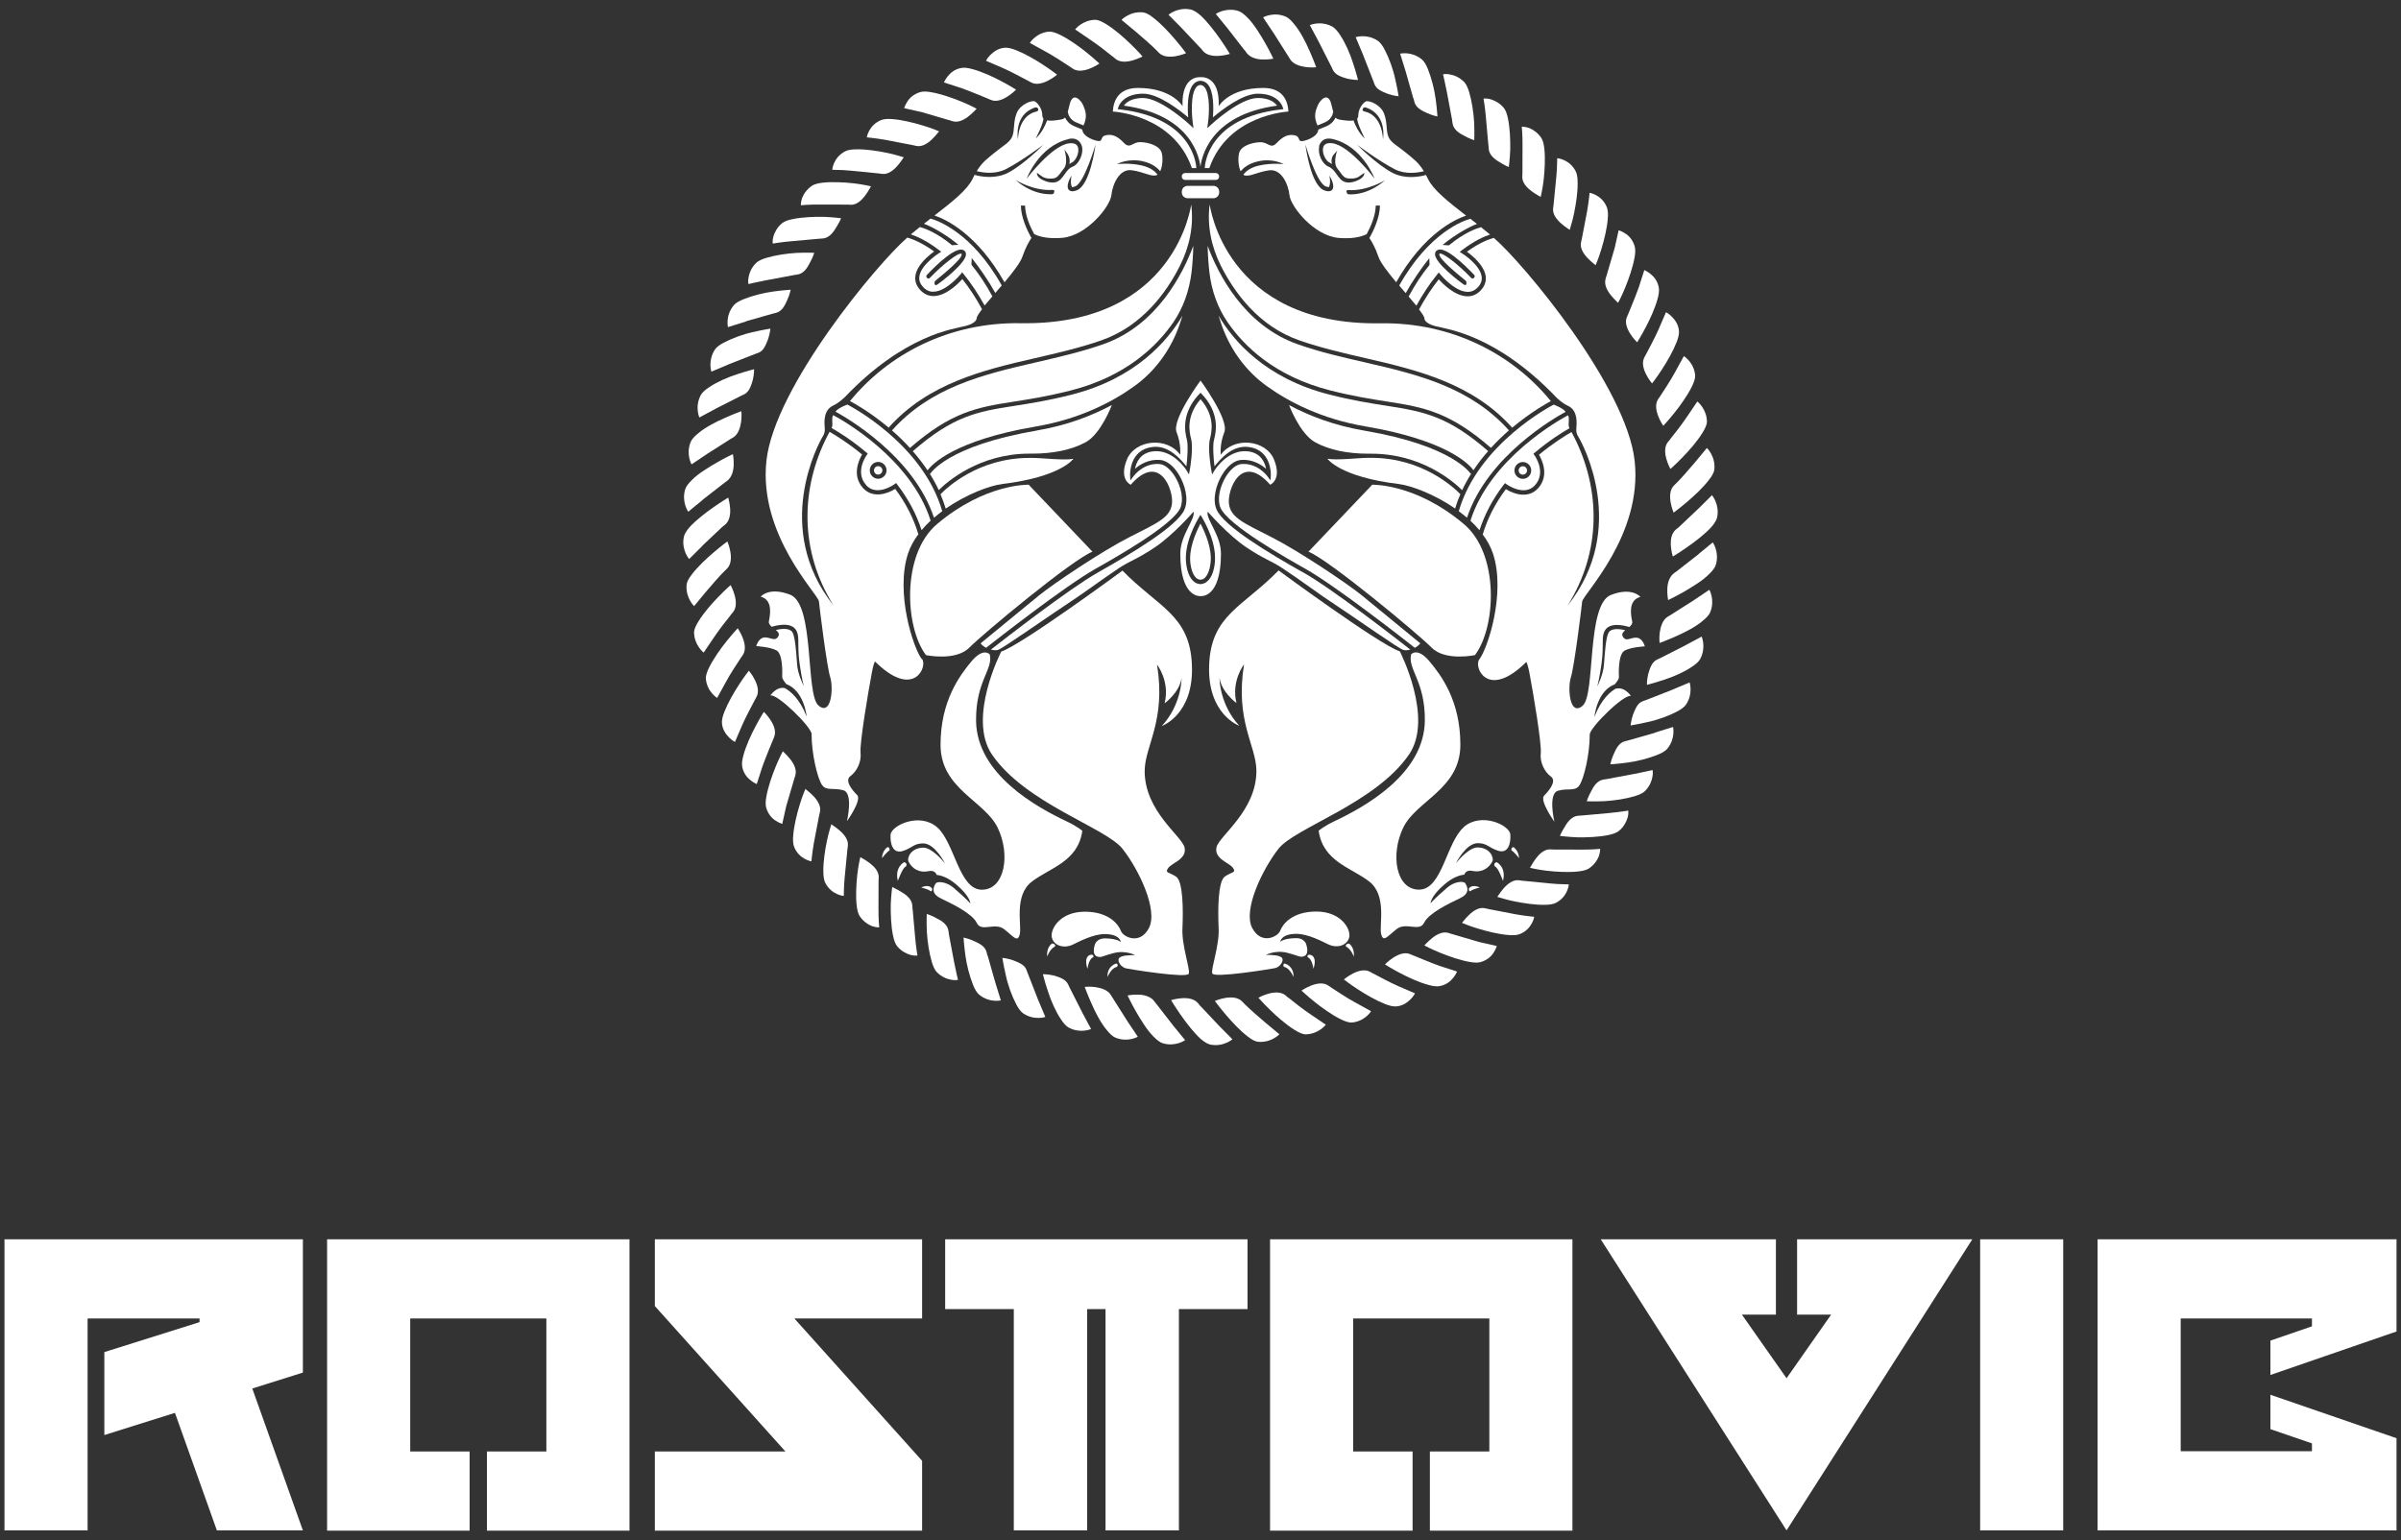 <svg width="134" height="86" viewBox="0 0 134 86" fill="none" xmlns="http://www.w3.org/2000/svg">
<rect x="0" y="0" width="134" height="86" fill="#333333" stroke="none"/>
<g clip-path="url(#clip0_204_4007)">
<path d="M18.255 69.187V85.438V85.455H26.21V81.034H22.894V73.607H30.493V81.034H27.177V85.455H35.132V85.438V69.187H18.255Z" fill="white"/>
<path d="M100.296 69.187V73.391H102.197L99.708 76.944L97.215 73.391H99.114V69.187H89.337L99.708 85.436L110.075 69.187H100.296Z" fill="white"/>
<path d="M70.882 69.187V85.438V85.455H78.837V81.034H75.519V73.607H83.12V81.034H79.802V85.455H87.757V85.438V69.187H70.882Z" fill="white"/>
<path d="M115.148 69.187H110.512V85.438H115.148V69.187Z" fill="white"/>
<path d="M69.625 69.187H52.75V73.083H56.58V85.438H60.675V73.083H61.7V85.438H65.795V73.083H69.625V69.187Z" fill="white"/>
<path d="M51.463 69.187H36.547V72.914L43.834 81.032H36.547V85.452H51.463V81.553L44.334 73.607H51.463V69.187Z" fill="white"/>
<path d="M0.25 69.187V85.438H4.889V73.607H11.137V73.812L5.823 75.484V80.115L9.764 78.876L12.104 85.438H16.904L14.08 77.517L16.904 76.628V69.187H0.25Z" fill="white"/>
<path d="M117.066 69.187V85.438H133.75V80.292L126.712 77.866V79.785L129.03 80.581V81.018H121.705V73.607H129.03V74.046L126.712 74.843V76.761L133.75 74.333V69.187H117.066Z" fill="white"/>
<path d="M39.208 27.906C39.64 27.572 40.14 27.18 40.424 26.959C40.496 26.909 40.55 26.868 40.586 26.841C40.839 26.647 40.942 26.282 40.947 25.957C40.96 25.632 40.902 25.352 40.902 25.352C40.902 25.352 40.523 25.528 40.046 25.799C39.582 26.069 38.96 26.439 38.618 26.796C38.424 26.981 38.284 27.166 38.239 27.32C38.028 28.028 38.41 28.57 38.41 28.57C38.41 28.57 38.775 28.272 39.208 27.915V27.906Z" fill="white"/>
<path d="M39.46 25.343C39.924 25.049 40.46 24.706 40.766 24.512C40.843 24.467 40.897 24.436 40.938 24.409C41.203 24.237 41.312 23.88 41.361 23.56C41.406 23.239 41.375 22.955 41.375 22.955C41.375 22.955 40.983 23.095 40.478 23.321C39.969 23.542 39.356 23.858 38.978 24.183C38.766 24.35 38.609 24.521 38.55 24.666C38.266 25.352 38.595 25.925 38.595 25.925C38.595 25.925 38.987 25.663 39.456 25.347L39.46 25.343Z" fill="white"/>
<path d="M39.951 22.811C40.442 22.562 41.014 22.269 41.339 22.107C41.42 22.07 41.478 22.043 41.523 22.021C41.816 21.881 41.924 21.524 42.014 21.213C42.091 20.897 42.086 20.613 42.086 20.613C42.086 20.613 41.681 20.712 41.154 20.888C40.613 21.059 40.01 21.326 39.591 21.61C39.361 21.755 39.19 21.913 39.113 22.052C38.762 22.711 39.032 23.307 39.032 23.307C39.032 23.307 39.451 23.081 39.947 22.815L39.951 22.811Z" fill="white"/>
<path d="M40.672 20.337C41.185 20.134 41.785 19.899 42.122 19.769C42.203 19.741 42.267 19.719 42.312 19.701C42.627 19.593 42.744 19.236 42.866 18.938C42.969 18.631 42.996 18.347 42.996 18.347C42.996 18.347 42.582 18.41 42.041 18.536C41.483 18.654 40.884 18.875 40.424 19.114C40.181 19.236 39.996 19.376 39.906 19.507C39.492 20.125 39.703 20.748 39.703 20.748C39.703 20.748 40.14 20.563 40.667 20.342L40.672 20.337Z" fill="white"/>
<path d="M41.618 17.941C42.149 17.787 42.771 17.611 43.122 17.512C43.208 17.489 43.271 17.476 43.321 17.462C43.641 17.381 43.807 17.047 43.938 16.749C44.073 16.456 44.127 16.176 44.127 16.176C44.127 16.176 43.708 16.198 43.158 16.275C42.609 16.347 41.983 16.51 41.501 16.704C41.248 16.803 41.046 16.925 40.947 17.047C40.474 17.625 40.627 18.261 40.627 18.261C40.627 18.261 41.082 18.117 41.627 17.95L41.618 17.941Z" fill="white"/>
<path d="M42.78 15.643C43.325 15.54 43.96 15.422 44.321 15.354C44.406 15.341 44.474 15.332 44.523 15.323C44.848 15.269 45.059 14.962 45.199 14.668C45.361 14.389 45.442 14.113 45.442 14.113C45.442 14.113 45.023 14.095 44.465 14.118C43.924 14.149 43.276 14.244 42.78 14.393C42.519 14.47 42.307 14.569 42.194 14.682C41.933 14.944 41.821 15.242 41.78 15.467C41.73 15.693 41.771 15.86 41.771 15.86C41.771 15.86 42.23 15.747 42.785 15.639L42.78 15.643Z" fill="white"/>
<path d="M46.654 12.719C46.83 12.448 46.943 12.186 46.943 12.186C46.943 12.186 46.523 12.127 45.969 12.105C45.438 12.096 44.771 12.123 44.267 12.227C43.996 12.276 43.78 12.357 43.654 12.457C43.366 12.691 43.23 12.98 43.163 13.201C43.1 13.423 43.127 13.599 43.127 13.599C43.127 13.599 43.577 13.517 44.15 13.468C44.704 13.418 45.348 13.359 45.713 13.328C45.803 13.323 45.87 13.319 45.915 13.314C46.244 13.292 46.487 13.007 46.65 12.723L46.654 12.719Z" fill="white"/>
<path d="M48.614 10.403C48.614 10.403 48.195 10.299 47.659 10.236C47.132 10.177 46.461 10.141 45.951 10.195C45.677 10.223 45.451 10.281 45.321 10.367C45.014 10.575 44.848 10.845 44.762 11.062C44.69 11.288 44.695 11.459 44.695 11.459C44.695 11.459 45.145 11.414 45.722 11.419C46.28 11.419 46.925 11.419 47.294 11.423C47.384 11.423 47.452 11.428 47.497 11.432C48.141 11.441 48.587 10.39 48.614 10.403Z" fill="white"/>
<path d="M50.443 8.783C50.443 8.783 50.339 8.751 50.172 8.702C50.001 8.647 49.767 8.589 49.51 8.535C48.988 8.426 48.325 8.327 47.812 8.336C47.537 8.336 47.307 8.372 47.168 8.449C46.496 8.796 46.447 9.478 46.447 9.478C46.447 9.478 46.564 9.478 46.749 9.487C46.929 9.487 47.181 9.5 47.469 9.527C48.024 9.582 48.672 9.645 49.037 9.681C49.127 9.694 49.19 9.704 49.24 9.708C49.889 9.785 50.42 8.765 50.443 8.783Z" fill="white"/>
<path d="M52.411 7.334C52.411 7.334 52.019 7.158 51.51 7.009C51.001 6.851 50.348 6.693 49.834 6.652C49.56 6.625 49.325 6.643 49.181 6.702C48.479 6.982 48.375 7.668 48.375 7.668C48.375 7.668 48.83 7.709 49.384 7.803C49.934 7.907 50.573 8.034 50.934 8.101C51.019 8.119 51.087 8.137 51.132 8.146C51.776 8.291 52.389 7.311 52.416 7.334H52.411Z" fill="white"/>
<path d="M52.961 6.702C53.046 6.729 53.109 6.752 53.155 6.765C53.47 6.865 53.803 6.693 54.06 6.49C54.312 6.287 54.506 6.07 54.506 6.07C54.506 6.07 54.137 5.867 53.646 5.668C53.15 5.465 52.515 5.244 52.006 5.154C51.736 5.1 51.501 5.095 51.348 5.145C50.992 5.253 50.758 5.47 50.636 5.677C50.506 5.876 50.461 6.039 50.461 6.039C50.461 6.039 50.911 6.138 51.447 6.26C51.983 6.418 52.609 6.603 52.965 6.707L52.961 6.702Z" fill="white"/>
<path d="M55.11 5.497C55.191 5.533 55.254 5.56 55.299 5.578C55.907 5.84 56.704 5.005 56.704 5.005C56.704 5.005 56.362 4.784 55.889 4.536C55.416 4.283 54.803 4.003 54.303 3.868C54.038 3.791 53.803 3.759 53.646 3.795C53.276 3.863 53.037 4.075 52.889 4.265C52.74 4.45 52.682 4.603 52.682 4.603C52.682 4.603 53.118 4.743 53.646 4.915C54.173 5.104 54.781 5.362 55.114 5.497H55.11Z" fill="white"/>
<path d="M57.362 4.499C57.439 4.545 57.502 4.576 57.542 4.599C58.123 4.919 58.997 4.17 58.997 4.17C58.997 4.17 58.677 3.917 58.227 3.624C57.776 3.326 57.191 2.992 56.709 2.802C56.452 2.699 56.222 2.649 56.06 2.667C55.686 2.699 55.434 2.911 55.267 3.073C55.101 3.24 55.029 3.394 55.029 3.394C55.029 3.394 55.452 3.579 55.961 3.795C56.457 4.012 57.047 4.341 57.367 4.504L57.362 4.499Z" fill="white"/>
<path d="M59.696 3.714C59.768 3.764 59.826 3.804 59.867 3.831C60.416 4.206 61.358 3.547 61.358 3.547C61.358 3.547 61.06 3.267 60.642 2.929C60.223 2.59 59.669 2.198 59.2 1.963C58.952 1.837 58.727 1.76 58.569 1.764C57.831 1.814 57.475 2.396 57.475 2.396C57.475 2.396 57.88 2.617 58.367 2.888C58.84 3.141 59.394 3.52 59.696 3.714Z" fill="white"/>
<path d="M62.092 3.145C62.16 3.204 62.214 3.249 62.25 3.281C62.763 3.71 63.763 3.15 63.763 3.15C63.763 3.15 63.493 2.838 63.106 2.464C62.718 2.085 62.205 1.638 61.759 1.363C61.524 1.214 61.308 1.114 61.146 1.105C60.412 1.11 60.002 1.642 60.002 1.642C60.002 1.642 60.385 1.904 60.844 2.216C61.295 2.518 61.799 2.915 62.092 3.154V3.145Z" fill="white"/>
<path d="M64.534 2.798C64.597 2.861 64.646 2.911 64.678 2.947C65.151 3.425 66.196 2.969 66.196 2.969C66.196 2.969 65.214 1.629 64.362 0.988C64.142 0.807 63.934 0.704 63.781 0.69C63.047 0.622 62.592 1.11 62.592 1.11C62.592 1.11 62.948 1.408 63.38 1.764C63.804 2.125 64.268 2.527 64.534 2.798Z" fill="white"/>
<path d="M66.998 2.671C67.056 2.744 67.097 2.798 67.128 2.834C67.552 3.358 68.638 3.01 68.638 3.01C68.638 3.01 67.782 1.575 66.993 0.853C66.79 0.677 66.597 0.559 66.439 0.528C65.714 0.388 65.214 0.825 65.214 0.825C65.214 0.825 65.543 1.159 65.939 1.557C66.313 1.954 66.746 2.414 66.993 2.676L66.998 2.671Z" fill="white"/>
<path d="M69.462 2.798C69.511 2.87 69.552 2.924 69.579 2.96C69.773 3.213 70.138 3.317 70.462 3.321C70.786 3.335 71.066 3.276 71.066 3.276C71.066 3.276 70.89 2.897 70.62 2.419C70.349 1.954 69.98 1.331 69.624 0.988C69.439 0.794 69.255 0.654 69.102 0.609C68.394 0.397 67.854 0.78 67.854 0.78C67.854 0.78 68.151 1.146 68.507 1.579C68.84 2.013 69.232 2.514 69.453 2.798H69.462Z" fill="white"/>
<path d="M71.903 3.145C71.948 3.222 71.98 3.276 72.007 3.317C72.178 3.583 72.534 3.692 72.854 3.741C73.174 3.786 73.458 3.755 73.458 3.755C73.458 3.755 73.318 3.362 73.093 2.857C72.872 2.347 72.557 1.733 72.232 1.354C72.066 1.141 71.894 0.983 71.75 0.925C71.066 0.64 70.493 0.97 70.493 0.97C70.493 0.97 70.755 1.363 71.07 1.832C71.363 2.297 71.705 2.834 71.899 3.141L71.903 3.145Z" fill="white"/>
<path d="M74.3 3.714C74.336 3.795 74.363 3.854 74.386 3.899C74.525 4.193 74.881 4.301 75.192 4.391C75.507 4.468 75.791 4.463 75.791 4.463C75.791 4.463 75.692 4.057 75.516 3.529C75.345 2.987 75.079 2.383 74.796 1.963C74.651 1.733 74.494 1.561 74.354 1.484C73.696 1.132 73.102 1.403 73.102 1.403C73.102 1.403 73.327 1.823 73.593 2.319C73.841 2.811 74.133 3.385 74.296 3.71L74.3 3.714Z" fill="white"/>
<path d="M76.638 4.499C76.665 4.581 76.688 4.644 76.706 4.689C76.814 5.005 77.169 5.122 77.467 5.244C77.773 5.348 78.057 5.375 78.057 5.375C78.057 5.375 77.994 4.96 77.868 4.418C77.751 3.859 77.53 3.258 77.291 2.798C77.169 2.554 77.03 2.369 76.899 2.279C76.282 1.864 75.66 2.076 75.66 2.076C75.66 2.076 75.845 2.514 76.066 3.042C76.269 3.556 76.503 4.156 76.633 4.495L76.638 4.499Z" fill="white"/>
<path d="M78.89 5.497C78.913 5.583 78.926 5.646 78.94 5.696C79.021 6.016 79.354 6.183 79.652 6.314C79.945 6.449 80.224 6.503 80.224 6.503C80.224 6.503 80.201 6.084 80.125 5.533C80.053 4.982 79.89 4.355 79.697 3.872C79.598 3.619 79.476 3.416 79.354 3.317C78.778 2.843 78.143 2.996 78.143 2.996C78.143 2.996 78.287 3.452 78.453 3.998C78.607 4.531 78.782 5.154 78.881 5.506L78.89 5.497Z" fill="white"/>
<path d="M81.039 6.702C81.053 6.788 81.062 6.856 81.071 6.905C81.125 7.23 81.431 7.442 81.724 7.582C82.003 7.745 82.278 7.826 82.278 7.826C82.278 7.826 82.296 7.406 82.273 6.846C82.242 6.305 82.147 5.655 81.999 5.158C81.922 4.897 81.823 4.685 81.71 4.572C81.449 4.31 81.152 4.197 80.927 4.156C80.701 4.107 80.535 4.147 80.535 4.147C80.535 4.147 80.647 4.608 80.755 5.163C80.859 5.709 80.976 6.345 81.044 6.707L81.039 6.702Z" fill="white"/>
<path d="M83.071 8.101C83.075 8.191 83.08 8.259 83.084 8.304C83.107 8.634 83.391 8.878 83.674 9.04C83.945 9.216 84.206 9.329 84.206 9.329C84.206 9.329 84.265 8.909 84.287 8.354C84.296 7.821 84.269 7.153 84.165 6.648C84.116 6.377 84.035 6.16 83.936 6.034C83.701 5.745 83.413 5.61 83.192 5.542C82.972 5.479 82.796 5.506 82.796 5.506C82.796 5.506 82.877 5.957 82.927 6.531C82.976 7.086 83.035 7.731 83.066 8.097L83.071 8.101Z" fill="white"/>
<path d="M84.967 9.676C84.967 9.767 84.963 9.834 84.958 9.88C84.949 10.525 85.999 10.972 85.985 10.999C85.985 10.999 86.089 10.579 86.152 10.042C86.211 9.514 86.247 8.841 86.193 8.331C86.166 8.056 86.107 7.83 86.021 7.7C85.814 7.393 85.544 7.226 85.328 7.14C85.102 7.068 84.931 7.072 84.931 7.072C84.931 7.072 84.976 7.524 84.972 8.101C84.972 8.661 84.972 9.306 84.967 9.676Z" fill="white"/>
<path d="M87.603 12.836C87.603 12.836 87.634 12.732 87.684 12.565C87.738 12.394 87.796 12.159 87.85 11.902C87.959 11.378 88.058 10.714 88.049 10.2C88.049 9.925 88.013 9.694 87.936 9.555C87.589 8.882 86.909 8.832 86.909 8.832C86.909 8.832 86.909 8.95 86.9 9.135C86.9 9.315 86.886 9.568 86.859 9.857C86.805 10.412 86.742 11.062 86.706 11.428C86.693 11.518 86.684 11.581 86.679 11.631C86.603 12.281 87.621 12.813 87.603 12.836Z" fill="white"/>
<path d="M89.049 14.808C89.049 14.808 89.224 14.416 89.373 13.906C89.531 13.396 89.688 12.741 89.729 12.227C89.756 11.951 89.738 11.716 89.679 11.572C89.4 10.868 88.715 10.764 88.715 10.764C88.715 10.764 88.675 11.22 88.58 11.775C88.477 12.326 88.35 12.967 88.283 13.328C88.265 13.414 88.247 13.481 88.238 13.526C88.094 14.172 89.071 14.786 89.049 14.813V14.808Z" fill="white"/>
<path d="M89.612 15.553C89.513 15.869 89.684 16.203 89.886 16.46C90.089 16.713 90.305 16.907 90.305 16.907C90.305 16.907 90.508 16.537 90.706 16.045C90.909 15.549 91.13 14.912 91.22 14.402C91.274 14.131 91.278 13.896 91.229 13.743C91.121 13.386 90.905 13.152 90.697 13.03C90.499 12.899 90.337 12.854 90.337 12.854C90.337 12.854 90.238 13.305 90.116 13.842C89.959 14.38 89.774 15.007 89.67 15.363C89.643 15.449 89.621 15.512 89.607 15.557L89.612 15.553Z" fill="white"/>
<path d="M90.796 17.701C90.535 18.311 91.369 19.11 91.369 19.11C91.369 19.11 91.589 18.767 91.837 18.293C92.089 17.819 92.369 17.205 92.504 16.704C92.58 16.438 92.612 16.203 92.576 16.045C92.508 15.675 92.297 15.436 92.107 15.287C91.923 15.138 91.769 15.079 91.769 15.079C91.769 15.079 91.63 15.517 91.459 16.045C91.269 16.573 91.013 17.182 90.878 17.516C90.841 17.598 90.814 17.661 90.796 17.706V17.701Z" fill="white"/>
<path d="M91.774 19.949C91.454 20.531 92.202 21.407 92.202 21.407C92.202 21.407 92.454 21.087 92.747 20.635C93.044 20.184 93.378 19.597 93.567 19.114C93.671 18.857 93.72 18.627 93.702 18.464C93.671 18.09 93.459 17.837 93.297 17.67C93.13 17.503 92.977 17.431 92.977 17.431C92.977 17.431 92.792 17.855 92.576 18.365C92.36 18.861 92.031 19.453 91.869 19.773C91.824 19.85 91.792 19.913 91.769 19.954L91.774 19.949Z" fill="white"/>
<path d="M92.662 22.107C92.612 22.179 92.571 22.238 92.544 22.278C92.17 22.829 92.828 23.772 92.828 23.772C92.828 23.772 93.107 23.474 93.445 23.054C93.783 22.635 94.175 22.079 94.409 21.61C94.535 21.362 94.612 21.136 94.608 20.978C94.558 20.238 93.977 19.881 93.977 19.881C93.977 19.881 93.756 20.288 93.486 20.775C93.234 21.249 92.855 21.804 92.662 22.107Z" fill="white"/>
<path d="M93.229 24.508C93.171 24.576 93.126 24.63 93.094 24.666C92.666 25.18 93.225 26.182 93.225 26.182C93.225 26.182 93.535 25.912 93.909 25.523C94.288 25.135 94.734 24.621 95.008 24.174C95.157 23.939 95.256 23.722 95.265 23.56C95.261 22.824 94.729 22.413 94.729 22.413C94.729 22.413 94.468 22.797 94.157 23.258C93.855 23.709 93.459 24.214 93.22 24.508H93.229Z" fill="white"/>
<path d="M94.608 25.799C94.247 26.223 93.846 26.688 93.576 26.954C93.513 27.017 93.463 27.067 93.427 27.099C92.95 27.572 93.405 28.619 93.405 28.619C93.405 28.619 94.743 27.636 95.382 26.783C95.562 26.561 95.666 26.354 95.68 26.2C95.747 25.465 95.261 25.009 95.261 25.009C95.261 25.009 94.963 25.365 94.608 25.799Z" fill="white"/>
<path d="M95.544 27.645C95.544 27.645 95.211 27.974 94.815 28.371C94.418 28.746 93.959 29.179 93.698 29.427C93.626 29.486 93.571 29.527 93.535 29.558C93.013 29.983 93.36 31.07 93.36 31.07C93.36 31.07 94.792 30.213 95.513 29.423C95.689 29.22 95.806 29.026 95.837 28.868C95.977 28.141 95.54 27.64 95.54 27.64L95.544 27.645Z" fill="white"/>
<path d="M94.792 30.944C94.36 31.278 93.86 31.671 93.576 31.892C93.504 31.942 93.45 31.982 93.414 32.009C93.162 32.203 93.058 32.569 93.053 32.894C93.04 33.219 93.098 33.499 93.098 33.499C93.098 33.499 93.477 33.323 93.954 33.052C94.418 32.781 95.04 32.411 95.382 32.054C95.576 31.869 95.716 31.684 95.761 31.531C95.972 30.822 95.59 30.28 95.59 30.28C95.59 30.28 95.225 30.578 94.792 30.935V30.944Z" fill="white"/>
<path d="M94.535 33.508C94.072 33.801 93.535 34.144 93.229 34.338C93.153 34.383 93.098 34.415 93.058 34.442C92.792 34.614 92.684 34.97 92.634 35.291C92.589 35.611 92.621 35.895 92.621 35.895C92.621 35.895 93.013 35.755 93.517 35.53C94.026 35.309 94.639 34.993 95.017 34.668C95.229 34.501 95.387 34.329 95.445 34.185C95.729 33.499 95.4 32.925 95.4 32.925C95.4 32.925 95.008 33.187 94.54 33.503L94.535 33.508Z" fill="white"/>
<path d="M94.049 36.035C93.558 36.283 92.986 36.577 92.662 36.739C92.58 36.775 92.522 36.803 92.477 36.825C92.184 36.965 92.076 37.322 91.986 37.633C91.909 37.949 91.914 38.233 91.914 38.233C91.914 38.233 92.319 38.134 92.846 37.958C93.387 37.786 93.99 37.52 94.409 37.236C94.639 37.091 94.81 36.933 94.887 36.794C95.238 36.135 94.968 35.539 94.968 35.539C94.968 35.539 94.549 35.764 94.053 36.031L94.049 36.035Z" fill="white"/>
<path d="M93.328 38.509C92.815 38.712 92.216 38.946 91.878 39.077C91.796 39.104 91.734 39.127 91.688 39.145C91.373 39.253 91.256 39.61 91.134 39.908C91.031 40.215 91.004 40.499 91.004 40.499C91.004 40.499 91.418 40.436 91.959 40.309C92.517 40.192 93.116 39.971 93.576 39.732C93.819 39.61 94.004 39.47 94.094 39.339C94.508 38.721 94.297 38.098 94.297 38.098C94.297 38.098 93.86 38.283 93.333 38.504L93.328 38.509Z" fill="white"/>
<path d="M92.382 40.905C91.851 41.059 91.229 41.235 90.878 41.334C90.792 41.357 90.729 41.37 90.679 41.384C90.359 41.465 90.193 41.799 90.062 42.097C89.927 42.39 89.873 42.67 89.873 42.67C89.873 42.67 90.292 42.648 90.841 42.571C91.391 42.498 92.017 42.336 92.499 42.142C92.752 42.043 92.954 41.921 93.053 41.799C93.526 41.221 93.373 40.585 93.373 40.585C93.373 40.585 92.918 40.725 92.373 40.896L92.382 40.905Z" fill="white"/>
<path d="M91.22 43.203C90.675 43.306 90.04 43.424 89.679 43.492C89.594 43.505 89.526 43.514 89.477 43.523C89.152 43.577 88.941 43.884 88.801 44.178C88.639 44.457 88.558 44.733 88.558 44.733C88.558 44.733 88.977 44.751 89.535 44.728C90.076 44.697 90.724 44.602 91.22 44.453C91.481 44.376 91.693 44.277 91.806 44.164C92.067 43.902 92.179 43.604 92.22 43.379C92.269 43.153 92.229 42.986 92.229 42.986C92.229 42.986 91.769 43.099 91.215 43.207L91.22 43.203Z" fill="white"/>
<path d="M89.846 45.387C89.292 45.437 88.648 45.495 88.283 45.527C88.193 45.532 88.125 45.536 88.08 45.541C87.751 45.563 87.508 45.847 87.346 46.132C87.17 46.403 87.058 46.664 87.058 46.664C87.058 46.664 87.477 46.723 88.031 46.746C88.562 46.755 89.229 46.728 89.733 46.624C90.004 46.574 90.22 46.493 90.346 46.394C90.634 46.159 90.769 45.87 90.837 45.649C90.9 45.428 90.873 45.252 90.873 45.252C90.873 45.252 90.423 45.333 89.85 45.383L89.846 45.387Z" fill="white"/>
<path d="M86.706 47.427C86.616 47.427 86.549 47.423 86.503 47.418C85.859 47.409 85.413 48.461 85.386 48.447C85.386 48.447 85.805 48.551 86.341 48.614C86.868 48.673 87.54 48.709 88.049 48.655C88.323 48.628 88.549 48.569 88.679 48.483C88.986 48.276 89.152 48.005 89.238 47.788C89.31 47.563 89.305 47.391 89.305 47.391C89.305 47.391 88.855 47.436 88.278 47.432C87.72 47.432 87.076 47.432 86.706 47.427Z" fill="white"/>
<path d="M86.535 49.323C85.981 49.269 85.332 49.206 84.967 49.169C84.877 49.156 84.814 49.147 84.765 49.142C84.116 49.066 83.584 50.086 83.562 50.068C83.562 50.068 83.665 50.099 83.832 50.149C84.003 50.203 84.237 50.262 84.494 50.316C85.017 50.424 85.679 50.523 86.193 50.514C86.467 50.514 86.697 50.478 86.837 50.402C87.508 50.054 87.558 49.373 87.558 49.373C87.558 49.373 87.44 49.373 87.256 49.364C87.076 49.364 86.823 49.35 86.535 49.323Z" fill="white"/>
<path d="M83.071 50.749C82.985 50.731 82.918 50.713 82.873 50.704C82.228 50.56 81.616 51.539 81.589 51.517C81.589 51.517 81.981 51.693 82.49 51.842C82.999 51.999 83.652 52.157 84.165 52.198C84.44 52.225 84.674 52.207 84.819 52.148C85.521 51.868 85.625 51.182 85.625 51.182C85.625 51.182 85.17 51.142 84.616 51.047C84.066 50.943 83.427 50.817 83.066 50.749H83.071Z" fill="white"/>
<path d="M81.039 52.148C80.954 52.121 80.891 52.099 80.845 52.085C80.53 51.986 80.197 52.157 79.94 52.361C79.688 52.564 79.494 52.78 79.494 52.78C79.494 52.78 79.863 52.983 80.354 53.182C80.85 53.385 81.485 53.606 81.994 53.697C82.264 53.751 82.499 53.755 82.652 53.706C83.008 53.597 83.242 53.38 83.364 53.173C83.494 52.974 83.539 52.812 83.539 52.812C83.539 52.812 83.089 52.713 82.553 52.591C82.017 52.433 81.391 52.248 81.035 52.144L81.039 52.148Z" fill="white"/>
<path d="M78.89 53.349C78.809 53.313 78.746 53.286 78.701 53.268C78.093 53.006 77.296 53.841 77.296 53.841C77.296 53.841 77.638 54.062 78.111 54.31C78.584 54.563 79.197 54.843 79.697 54.978C79.963 55.055 80.197 55.087 80.354 55.05C80.724 54.983 80.963 54.771 81.111 54.581C81.26 54.396 81.318 54.238 81.318 54.238C81.318 54.238 80.882 54.098 80.354 53.927C79.827 53.737 79.219 53.48 78.886 53.344L78.89 53.349Z" fill="white"/>
<path d="M76.638 54.351C76.561 54.306 76.498 54.274 76.458 54.252C75.877 53.931 75.003 54.68 75.003 54.68C75.003 54.68 75.323 54.933 75.773 55.227C76.224 55.525 76.809 55.858 77.291 56.048C77.548 56.152 77.778 56.202 77.94 56.183C78.314 56.152 78.566 55.94 78.733 55.777C78.899 55.61 78.971 55.457 78.971 55.457C78.971 55.457 78.548 55.272 78.039 55.055C77.543 54.838 76.953 54.509 76.633 54.346L76.638 54.351Z" fill="white"/>
<path d="M74.3 55.136C74.228 55.087 74.169 55.046 74.129 55.019C73.579 54.644 72.638 55.303 72.638 55.303C72.638 55.303 72.935 55.583 73.354 55.922C73.773 56.26 74.327 56.653 74.796 56.888C75.043 57.014 75.269 57.091 75.426 57.086C76.165 57.036 76.521 56.454 76.521 56.454C76.521 56.454 76.115 56.233 75.629 55.962C75.156 55.709 74.602 55.33 74.3 55.136Z" fill="white"/>
<path d="M71.903 55.705C71.836 55.646 71.782 55.601 71.746 55.57C71.232 55.141 70.232 55.7 70.232 55.7C70.232 55.7 70.502 56.012 70.89 56.386C71.277 56.766 71.791 57.212 72.237 57.488C72.471 57.637 72.687 57.736 72.85 57.745C73.584 57.741 73.994 57.208 73.994 57.208C73.994 57.208 73.611 56.946 73.151 56.635C72.701 56.332 72.196 55.935 71.903 55.696V55.705Z" fill="white"/>
<path d="M69.462 56.053C69.399 55.989 69.349 55.94 69.318 55.904C68.845 55.425 67.8 55.881 67.8 55.881C67.8 55.881 68.782 57.221 69.633 57.862C69.854 58.043 70.061 58.147 70.214 58.16C70.948 58.228 71.403 57.741 71.403 57.741C71.403 57.741 71.047 57.443 70.615 57.086C70.192 56.725 69.728 56.323 69.462 56.053Z" fill="white"/>
<path d="M66.998 56.174C66.939 56.102 66.899 56.048 66.867 56.012C66.444 55.488 65.358 55.836 65.358 55.836C65.358 55.836 66.214 57.271 67.002 57.993C67.205 58.169 67.399 58.287 67.556 58.318C68.282 58.458 68.782 58.02 68.782 58.02C68.782 58.02 68.453 57.686 68.056 57.289C67.683 56.892 67.25 56.432 67.002 56.17L66.998 56.174Z" fill="white"/>
<path d="M64.534 56.053C64.484 55.98 64.444 55.926 64.416 55.89C64.223 55.637 63.858 55.533 63.534 55.529C63.209 55.515 62.93 55.574 62.93 55.574C62.93 55.574 63.106 55.953 63.376 56.432C63.646 56.897 64.016 57.519 64.371 57.862C64.556 58.056 64.741 58.196 64.894 58.242C65.601 58.454 66.142 58.07 66.142 58.07C66.142 58.07 65.844 57.705 65.489 57.271C65.155 56.838 64.763 56.337 64.543 56.053H64.534Z" fill="white"/>
<path d="M62.092 55.705C62.047 55.628 62.016 55.574 61.988 55.533C61.817 55.267 61.461 55.159 61.142 55.109C60.822 55.064 60.538 55.096 60.538 55.096C60.538 55.096 60.678 55.488 60.903 55.994C61.123 56.504 61.439 57.118 61.763 57.497C61.93 57.709 62.101 57.867 62.245 57.926C62.93 58.21 63.502 57.88 63.502 57.88C63.502 57.88 63.241 57.488 62.925 57.018C62.633 56.553 62.29 56.016 62.096 55.709L62.092 55.705Z" fill="white"/>
<path d="M59.696 55.136C59.66 55.055 59.632 54.996 59.61 54.951C59.47 54.658 59.114 54.55 58.804 54.459C58.488 54.383 58.204 54.387 58.204 54.387C58.204 54.387 58.303 54.793 58.479 55.321C58.65 55.863 58.916 56.468 59.2 56.888C59.344 57.118 59.502 57.289 59.641 57.366C60.299 57.718 60.894 57.447 60.894 57.447C60.894 57.447 60.669 57.027 60.403 56.531C60.155 56.039 59.862 55.466 59.7 55.141L59.696 55.136Z" fill="white"/>
<path d="M57.362 54.351C57.335 54.27 57.312 54.206 57.294 54.161C57.186 53.845 56.831 53.728 56.533 53.606C56.227 53.502 55.943 53.475 55.943 53.475C55.943 53.475 56.006 53.891 56.132 54.432C56.249 54.992 56.47 55.592 56.709 56.053C56.831 56.296 56.97 56.481 57.101 56.572C57.718 56.987 58.34 56.775 58.34 56.775C58.34 56.775 58.155 56.337 57.934 55.809C57.731 55.294 57.497 54.694 57.367 54.355L57.362 54.351Z" fill="white"/>
<path d="M55.11 53.349C55.087 53.263 55.074 53.2 55.06 53.15C54.979 52.83 54.646 52.663 54.348 52.532C54.056 52.397 53.776 52.342 53.776 52.342C53.776 52.342 53.799 52.762 53.875 53.313C53.947 53.864 54.11 54.491 54.303 54.974C54.402 55.227 54.524 55.43 54.646 55.529C55.222 56.003 55.857 55.849 55.857 55.849C55.857 55.849 55.718 55.394 55.547 54.847C55.393 54.315 55.218 53.692 55.119 53.34L55.11 53.349Z" fill="white"/>
<path d="M52.961 52.148C52.947 52.063 52.938 51.995 52.929 51.945C52.875 51.62 52.569 51.408 52.276 51.268C51.997 51.106 51.722 51.025 51.722 51.025C51.722 51.025 51.704 51.444 51.727 52.004C51.758 52.546 51.853 53.196 52.001 53.692C52.078 53.954 52.177 54.166 52.29 54.279C52.551 54.541 52.848 54.653 53.074 54.694C53.299 54.744 53.465 54.703 53.465 54.703C53.465 54.703 53.353 54.243 53.245 53.688C53.141 53.141 53.024 52.505 52.956 52.144L52.961 52.148Z" fill="white"/>
<path d="M50.929 50.749C50.925 50.659 50.92 50.591 50.916 50.546C50.893 50.217 50.609 49.973 50.326 49.81C50.055 49.634 49.794 49.522 49.794 49.522C49.794 49.522 49.735 49.941 49.713 50.496C49.704 51.029 49.731 51.697 49.834 52.203C49.884 52.473 49.965 52.69 50.064 52.816C50.298 53.105 50.587 53.241 50.808 53.308C51.028 53.371 51.204 53.344 51.204 53.344C51.204 53.344 51.123 52.893 51.073 52.32C51.024 51.765 50.965 51.119 50.934 50.754L50.929 50.749Z" fill="white"/>
<path d="M49.033 49.169C49.033 49.079 49.037 49.011 49.042 48.966C49.051 48.321 48.001 47.874 48.015 47.847C48.015 47.847 47.911 48.267 47.848 48.804C47.789 49.332 47.753 50.005 47.807 50.514C47.834 50.79 47.893 51.016 47.979 51.146C48.186 51.453 48.456 51.62 48.672 51.706C48.898 51.778 49.069 51.774 49.069 51.774C49.069 51.774 49.024 51.322 49.028 50.745C49.028 50.185 49.028 49.54 49.033 49.169Z" fill="white"/>
<path d="M46.397 46.014C46.397 46.014 46.366 46.118 46.316 46.285C46.262 46.457 46.204 46.692 46.15 46.949C46.041 47.472 45.942 48.136 45.951 48.65C45.951 48.926 45.987 49.156 46.064 49.296C46.411 49.968 47.091 50.018 47.091 50.018C47.091 50.018 47.091 49.901 47.1 49.716C47.1 49.535 47.114 49.282 47.141 48.993C47.195 48.438 47.258 47.788 47.294 47.423C47.307 47.333 47.316 47.269 47.321 47.22C47.398 46.57 46.379 46.037 46.397 46.014Z" fill="white"/>
<path d="M44.951 44.042C44.951 44.042 44.776 44.435 44.627 44.945C44.469 45.455 44.312 46.109 44.271 46.624C44.244 46.899 44.262 47.134 44.321 47.278C44.6 47.982 45.285 48.086 45.285 48.086C45.285 48.086 45.325 47.63 45.42 47.075C45.523 46.525 45.65 45.884 45.717 45.523C45.735 45.437 45.753 45.369 45.762 45.324C45.906 44.678 44.929 44.065 44.951 44.038V44.042Z" fill="white"/>
<path d="M44.384 43.297C44.483 42.981 44.312 42.648 44.109 42.39C43.906 42.137 43.69 41.943 43.69 41.943C43.69 41.943 43.487 42.313 43.289 42.805C43.086 43.302 42.866 43.938 42.776 44.448C42.721 44.719 42.717 44.954 42.767 45.107C42.875 45.464 43.091 45.699 43.298 45.821C43.496 45.951 43.658 45.996 43.658 45.996C43.658 45.996 43.758 45.545 43.879 45.008C44.037 44.471 44.222 43.843 44.325 43.487C44.352 43.401 44.375 43.338 44.388 43.293L44.384 43.297Z" fill="white"/>
<path d="M43.203 41.149C43.465 40.54 42.631 39.741 42.631 39.741C42.631 39.741 42.411 40.084 42.163 40.558C41.911 41.032 41.631 41.645 41.496 42.147C41.42 42.413 41.388 42.648 41.424 42.805C41.492 43.176 41.703 43.415 41.893 43.564C42.077 43.713 42.235 43.771 42.235 43.771C42.235 43.771 42.375 43.334 42.546 42.805C42.735 42.277 42.992 41.668 43.127 41.334C43.163 41.253 43.19 41.19 43.208 41.145L43.203 41.149Z" fill="white"/>
<path d="M42.221 38.901C42.541 38.319 41.794 37.443 41.794 37.443C41.794 37.443 41.541 37.764 41.248 38.215C40.951 38.667 40.618 39.253 40.429 39.736C40.325 39.993 40.275 40.224 40.293 40.386C40.325 40.761 40.537 41.014 40.699 41.181C40.865 41.348 41.019 41.42 41.019 41.42C41.019 41.42 41.203 40.995 41.42 40.486C41.636 39.989 41.965 39.398 42.127 39.077C42.172 39.001 42.203 38.937 42.226 38.897L42.221 38.901Z" fill="white"/>
<path d="M41.339 36.739C41.388 36.667 41.429 36.608 41.456 36.568C41.83 36.017 41.172 35.074 41.172 35.074C41.172 35.074 40.893 35.372 40.555 35.791C40.217 36.211 39.825 36.766 39.591 37.236C39.465 37.484 39.388 37.71 39.392 37.868C39.442 38.608 40.023 38.965 40.023 38.965C40.023 38.965 40.244 38.558 40.514 38.071C40.766 37.597 41.145 37.042 41.339 36.739Z" fill="white"/>
<path d="M40.771 34.338C40.83 34.27 40.874 34.216 40.906 34.18C41.334 33.666 40.775 32.664 40.775 32.664C40.775 32.664 40.465 32.934 40.091 33.323C39.712 33.711 39.266 34.225 38.992 34.672C38.843 34.907 38.744 35.123 38.735 35.286C38.739 36.022 39.271 36.432 39.271 36.432C39.271 36.432 39.532 36.049 39.843 35.588C40.145 35.137 40.541 34.632 40.78 34.338H40.771Z" fill="white"/>
<path d="M39.392 33.047C39.753 32.623 40.154 32.158 40.424 31.892C40.487 31.829 40.537 31.779 40.573 31.747C41.05 31.273 40.595 30.226 40.595 30.226C40.595 30.226 39.257 31.21 38.618 32.063C38.438 32.285 38.334 32.492 38.32 32.646C38.253 33.381 38.739 33.837 38.739 33.837C38.739 33.837 39.037 33.481 39.392 33.047Z" fill="white"/>
<path d="M39.185 30.479C39.582 30.105 40.041 29.671 40.302 29.423C40.374 29.364 40.429 29.324 40.465 29.292C40.987 28.868 40.64 27.78 40.64 27.78C40.64 27.78 39.208 28.638 38.487 29.427C38.311 29.631 38.194 29.825 38.163 29.983C38.023 30.709 38.46 31.21 38.46 31.21C38.46 31.21 38.793 30.881 39.19 30.484L39.185 30.479Z" fill="white"/>
<path d="M66.511 9.383H66.768C66.754 9.117 66.525 6.58 62.525 6.111L62.38 6.093L62.425 5.957C62.434 5.926 62.673 5.23 63.799 5.23C64.655 5.23 65.822 6.138 66.313 6.553C66.272 6.061 66.25 5.1 66.606 4.698C66.714 4.576 66.849 4.517 67.002 4.508C67.156 4.517 67.291 4.576 67.399 4.698C67.755 5.1 67.732 6.061 67.692 6.553C68.183 6.138 69.349 5.23 70.205 5.23C71.331 5.23 71.57 5.926 71.579 5.957L71.624 6.093L71.48 6.111C67.48 6.576 67.246 9.117 67.237 9.383H67.493C68.538 6.381 71.908 6.228 71.908 6.228C71.872 5.619 71.597 4.91 70.502 4.91C68.593 4.91 68.016 5.93 68.016 5.93C68.088 4.165 67.007 4.31 67.007 4.31C67.007 4.31 65.926 4.165 65.998 5.93C65.998 5.93 65.421 4.91 63.511 4.91C62.416 4.91 62.142 5.623 62.106 6.228C62.106 6.228 65.475 6.381 66.52 9.383H66.511Z" fill="white"/>
<path d="M63.795 5.47C63.137 5.47 62.84 5.731 62.723 5.898C66.534 6.413 66.953 8.873 66.998 9.324C67.043 8.873 67.466 6.413 71.273 5.898C71.151 5.731 70.858 5.47 70.201 5.47C69.205 5.47 67.638 6.919 67.62 6.932L67.376 7.158L67.421 6.828C67.48 6.409 67.552 5.24 67.214 4.856C67.156 4.788 67.079 4.752 66.993 4.743C66.908 4.752 66.836 4.784 66.773 4.856C66.435 5.24 66.511 6.409 66.565 6.828L66.61 7.158L66.367 6.932C66.367 6.932 64.781 5.47 63.786 5.47H63.795Z" fill="white"/>
<path d="M65.953 9.852C65.953 9.961 66.038 10.046 66.146 10.046H67.849C67.957 10.046 68.043 9.961 68.043 9.852C68.043 9.744 67.957 9.658 67.849 9.658H66.146C66.038 9.658 65.953 9.744 65.953 9.852Z" fill="white"/>
<path d="M49.01 26.494C49.136 26.494 49.245 26.39 49.245 26.259C49.245 26.128 49.141 26.024 49.01 26.024C48.88 26.024 48.776 26.128 48.776 26.259C48.776 26.39 48.88 26.494 49.01 26.494Z" fill="white"/>
<path d="M66.484 11.396C66.484 11.396 65.655 18.184 56.952 18.044C52.97 17.981 49.573 19.773 47.438 22.391C47.573 22.459 48.51 22.964 49.596 23.871C51.794 21.411 54.844 20.662 57.749 19.999C58.984 19.714 60.263 19.421 61.479 18.997C63.745 18.202 65.101 16.329 65.849 14.844C66.385 13.784 66.637 12.592 66.48 11.414V11.396H66.484Z" fill="white"/>
<path d="M66.597 13.725C66.043 15.223 64.601 18.162 61.56 19.222C60.331 19.651 59.047 19.945 57.803 20.233C54.803 20.919 51.925 21.633 49.781 24.029C50.114 24.318 50.456 24.648 50.785 25.009C53.074 23.014 54.502 22.743 56.551 22.427C57.448 22.287 58.461 22.129 59.759 21.799C62.853 21.014 64.57 19.317 65.48 17.999C66.047 17.173 66.376 16.207 66.498 15.214C66.556 14.736 66.588 14.239 66.597 13.729V13.725Z" fill="white"/>
<path d="M47.289 22.585C47.289 22.585 46.776 22.77 46.627 22.982C47.181 23.28 50.979 25.437 52.127 28.904C52.276 28.777 52.429 28.655 52.587 28.538C51.483 24.724 47.334 22.607 47.289 22.585Z" fill="white"/>
<path d="M65.813 18.171C65.876 17.99 65.939 17.81 65.993 17.625C65.169 19.024 63.385 21.122 59.817 22.03C58.506 22.364 57.488 22.522 56.587 22.662C54.506 22.982 53.182 23.239 50.943 25.189C51.231 25.519 51.51 25.875 51.767 26.259C52.015 25.92 53.258 24.584 57.803 23.812C60.268 23.393 62.088 22.436 63.299 21.565C64.471 20.725 65.331 19.534 65.813 18.175V18.171Z" fill="white"/>
<path d="M57.84 24.043C52.862 24.887 51.925 26.435 51.916 26.453L51.88 26.43C52.069 26.724 52.24 27.035 52.393 27.36C52.889 26.868 54.673 25.325 57.457 25.325C57.515 25.325 57.569 25.325 57.628 25.325C58.754 25.325 59.799 25.121 60.592 24.688C61.452 24.219 62.051 22.612 62.051 22.612C60.939 23.208 59.542 23.754 57.84 24.038V24.043Z" fill="white"/>
<path d="M48.325 27.071C48.92 27.753 49.907 27.044 49.916 27.035L50.01 26.968L50.082 27.058C50.704 27.87 51.15 28.723 51.434 29.599C51.587 29.414 51.758 29.233 51.938 29.066C50.839 25.586 46.979 23.429 46.501 23.176C46.375 23.366 46.524 23.7 46.411 23.894C46.807 24.119 47.542 24.575 48.343 25.252L48.429 25.325L48.366 25.415C48.339 25.451 47.704 26.354 48.33 27.067L48.325 27.071ZM49.01 25.789C49.267 25.789 49.479 26.002 49.479 26.259C49.479 26.516 49.267 26.728 49.01 26.728C48.753 26.728 48.542 26.516 48.542 26.259C48.542 26.002 48.753 25.789 49.01 25.789Z" fill="white"/>
<path d="M55.93 27.022C59.227 26.624 59.907 25.613 59.907 25.613C59.43 25.717 58.164 25.564 57.623 25.564C57.565 25.564 57.511 25.564 57.452 25.564C54.605 25.564 52.844 27.225 52.488 27.595C52.6 27.852 52.695 28.118 52.781 28.394C53.929 27.599 55.231 27.107 55.925 27.026L55.93 27.022Z" fill="white"/>
<path d="M52.533 14.054L52.389 14.145C52.389 14.145 51.393 14.777 51.308 15.44C51.281 15.657 51.353 15.846 51.524 16.031C51.695 16.212 51.898 16.302 52.118 16.284C52.835 16.257 53.601 15.323 53.61 15.314L53.7 15.201L53.79 15.314C54.209 15.828 54.596 16.415 54.952 17.056C55.083 16.898 55.227 16.726 55.385 16.546C55.033 15.891 54.641 15.3 54.218 14.781L54.231 14.406C54.646 14.912 55.2 15.72 55.547 16.356C55.664 16.221 55.785 16.081 55.907 15.937C54.231 12.94 52.272 12.294 51.934 12.204C51.812 12.299 51.691 12.393 51.564 12.493C51.893 12.601 52.731 13.034 53.488 13.666L53.132 13.689C52.254 12.958 51.542 12.727 51.339 12.673C51.172 12.804 51.006 12.944 50.835 13.084C51.141 13.188 51.704 13.422 52.393 13.951L52.529 14.054H52.533ZM53.817 13.987C53.88 14.041 53.916 14.118 53.911 14.208C53.893 14.704 52.547 15.724 52.326 15.878C52.114 16.027 52.141 15.724 52.186 15.688C52.718 15.25 53.664 14.483 53.673 14.203C53.673 14.181 53.668 14.176 53.664 14.172C53.524 14.063 52.659 14.718 51.889 15.521C51.781 15.63 51.641 15.435 51.718 15.359C52.272 14.777 53.425 13.657 53.817 13.996V13.987Z" fill="white"/>
<path d="M60.051 6.828C60.209 6.896 60.349 6.955 60.47 7.004C60.718 6.467 60.56 6.147 60.457 5.889C60.353 5.628 59.88 5.059 59.696 5.835C59.655 6.007 59.623 6.138 59.592 6.246C59.623 6.409 59.718 6.684 60.051 6.828Z" fill="white"/>
<path d="M56.069 15.751C56.533 15.196 56.948 14.664 57.06 14.33C57.236 13.815 57.43 13.481 57.565 13.283C57.317 12.845 56.988 12.145 56.975 11.477H57.209C57.222 12.046 57.488 12.651 57.718 13.07C58.033 13.224 58.524 13.341 59.277 13.278C60.66 13.161 61.957 11.527 62.025 10.899C62.092 10.277 62.48 9.401 63.169 9.505C63.858 9.604 64.2 9.861 64.525 9.789C64.552 9.785 64.574 9.767 64.601 9.748C64.511 9.627 64.263 9.356 63.709 9.234C62.989 9.076 62.344 9.162 62.344 9.162C62.367 9.148 62.944 8.823 63.759 8.999C64.326 9.121 64.615 9.392 64.75 9.559C64.885 9.279 64.912 8.814 64.835 8.534C64.732 8.142 64.124 7.948 63.655 7.934C63.187 7.921 63.079 8.34 62.727 7.979C62.38 7.614 62.106 7.487 61.763 7.541C61.421 7.596 61.538 7.817 61.385 7.871C61.25 7.916 60.421 7.672 60.403 7.23C60.268 7.176 60.119 7.117 59.943 7.04C59.673 6.923 59.524 6.738 59.439 6.562C59.367 6.643 59.277 6.666 59.119 6.688C58.916 6.72 58.641 6.761 58.439 6.72C58.353 6.959 58.159 7.406 57.803 7.735C57.803 7.735 58.258 6.864 58.227 6.607C58.196 6.566 58.173 6.521 58.173 6.454C58.173 6.07 57.921 5.759 57.763 5.664C57.605 5.574 56.934 5.822 56.74 6.318C56.542 6.815 56.637 7.244 56.502 7.6C56.367 7.957 56.002 8.115 55.506 8.525C55.105 8.859 54.83 9.035 54.511 9.554C54.835 9.636 55.533 9.753 56.141 9.442C56.997 9.004 58.218 8.092 58.231 8.083C58.231 8.083 57.119 9.207 56.249 9.649C55.907 9.825 55.542 9.879 55.222 9.879C54.857 9.879 54.56 9.812 54.393 9.762C54.353 9.834 54.317 9.906 54.276 9.992C53.983 10.601 53.155 11.256 52.155 12.032C52.781 12.24 54.52 13.043 56.056 15.751H56.069ZM56.812 7.785C56.812 7.785 56.556 6.39 57.781 5.998C57.921 5.953 58.051 6.178 57.84 6.228C56.812 6.458 56.812 7.79 56.812 7.79V7.785ZM61.146 8.056C61.115 8.268 60.831 10.34 60.096 10.624C60.051 10.642 59.952 10.678 59.849 10.678C59.777 10.678 59.7 10.656 59.646 10.592C59.479 10.398 59.7 9.965 59.804 9.794C59.804 9.794 59.705 10.209 59.826 10.444C59.831 10.444 59.876 10.457 60.011 10.403C60.524 10.204 61.146 8.056 61.146 8.056ZM59.614 7.763C60.187 7.627 60.344 8.033 60.385 8.182C60.484 8.584 60.214 9.171 59.871 9.302C59.664 9.378 59.533 9.559 59.412 9.735C59.286 9.915 59.151 10.101 58.939 10.164C58.88 10.182 58.817 10.191 58.749 10.191C58.484 10.191 58.173 10.069 58.006 9.925C57.88 9.816 57.862 9.712 57.876 9.649C57.876 9.649 58.096 9.812 58.196 9.875C58.367 9.983 58.705 9.997 58.876 9.938C59.011 9.897 59.11 9.762 59.227 9.6C59.286 9.518 59.376 9.415 59.412 9.356C59.623 9.004 59.394 8.304 59.394 8.304C59.461 8.489 59.79 8.701 59.678 9.166C59.718 9.139 59.75 9.103 59.799 9.085C60.02 9.004 60.245 8.552 60.169 8.246C60.119 8.047 59.948 7.97 59.66 8.002C58.7 8.124 57.308 9.961 57.299 9.974C57.299 9.974 57.97 8.155 59.633 7.767L59.614 7.763ZM58.754 10.606C58.912 10.597 58.822 10.796 58.781 10.823C58.74 10.85 58.673 10.845 58.628 10.845C57.52 10.845 56.722 10.087 56.686 10.051C56.686 10.051 57.682 10.678 58.749 10.601L58.754 10.606Z" fill="white"/>
<path d="M51.677 36.572C51.677 36.572 53.339 36.929 54.101 36.152C54.866 35.376 59.853 31.233 60.97 30.799L57.412 27.062C57.412 27.062 54.997 26.977 52.294 29.26C50.308 30.939 50.497 35.006 51.677 36.572Z" fill="white"/>
<path d="M51.443 36.793C50.997 36.229 49.947 33.124 50.681 30.89C50.808 30.511 51.006 30.159 51.254 29.825C50.992 28.953 50.564 28.1 49.961 27.292C49.524 27.572 48.695 27.852 48.15 27.229C47.528 26.521 47.947 25.654 48.114 25.374C47.357 24.747 46.672 24.323 46.298 24.106C44.749 26.963 44.546 30.42 46.348 33.517C46.402 33.611 46.456 33.702 46.515 33.792C46.515 33.792 46.51 33.783 46.506 33.783C43.095 29.477 45.699 24.72 45.915 24.372C46.132 24.029 45.974 23.858 46.024 23.397C46.073 22.932 46.28 22.738 46.546 22.616C46.812 22.495 47.132 22.188 47.132 22.188C50.492 18.663 53.24 18.365 53.884 18.198C54.524 18.031 54.506 17.773 54.506 17.773C54.506 17.688 54.623 17.503 54.808 17.264C54.474 16.645 54.105 16.081 53.709 15.58C53.47 15.846 52.808 16.501 52.141 16.528C51.844 16.541 51.582 16.428 51.366 16.198C51.145 15.964 51.051 15.702 51.087 15.413C51.163 14.799 51.835 14.253 52.136 14.041C51.402 13.504 50.83 13.319 50.636 13.264C48.965 14.709 43.235 21.596 42.776 25.708C42.316 29.865 45.663 33.164 45.704 33.571C45.744 33.977 46.145 37.209 46.334 37.804C46.524 38.396 46.402 40.007 45.677 39.384C44.947 38.757 45.478 33.733 44.1 33.201C42.911 32.74 42.456 33.309 42.456 33.309C43.154 33.498 42.978 34.343 42.911 34.69C42.888 34.807 42.969 34.907 43.073 34.992C43.361 34.902 44.154 34.713 44.433 35.182C44.614 35.489 44.523 35.823 44.578 36.608C44.614 37.136 44.798 38.111 44.861 38.305C44.861 38.305 44.528 37.664 44.487 37.1C44.438 36.414 44.379 35.557 44.226 35.299C44.078 35.051 43.627 35.092 43.298 35.169C43.424 35.272 43.519 35.381 43.438 35.52C43.249 35.855 42.983 35.552 42.65 35.588C42.316 35.629 42.208 36.071 42.208 36.071C42.208 36.071 42.965 36.112 43.33 36.306C43.695 36.505 43.663 37.529 43.654 37.795C43.654 37.89 43.762 38.039 43.879 38.188C44.893 38.567 45.019 40.007 45.019 40.007C44.641 39.019 44.127 38.599 43.807 38.418C43.334 38.305 42.992 38.829 42.992 38.829C43.375 38.703 45.294 40.594 45.294 40.977C45.294 42.097 45.623 43.433 45.866 43.807C46.114 44.182 46.497 43.956 47.069 44.119C47.641 44.286 47.267 45.847 47.267 45.847C47.267 45.847 48.114 44.665 47.839 44.389C47.564 44.114 47.118 43.577 47.465 43.324C47.812 43.072 48.087 42.535 48.028 42.025C47.97 41.514 48.443 38.689 48.659 37.547C48.731 37.172 48.785 37.005 48.834 36.929C48.884 36.978 48.929 37.023 48.979 37.069C51.028 38.987 51.785 37.2 51.456 36.78L51.443 36.793Z" fill="white"/>
<path d="M66.52 37.109C66.408 34.334 64.628 33.891 62.646 31.856C62.646 31.856 57.015 36.004 55.88 36.374C55.88 36.374 53.97 40.075 55.362 42.124C57.231 44.859 61.723 46.204 62.651 47.391C63.579 48.574 64.637 50.808 64.124 51.805C63.615 52.789 62.669 52.297 62.556 51.968C62.434 51.638 61.921 50.898 60.542 50.898C59.164 50.898 58.614 51.864 58.7 52.32C58.795 52.785 59.371 52.992 59.912 52.717C60.137 52.613 61.006 52.13 61.687 52.148C62.52 52.157 62.556 52.595 62.556 52.595C62.556 52.595 62.376 52.397 61.678 52.387H61.651C61.331 52.387 61.16 52.577 61.11 52.717C61.002 53.042 60.979 53.448 61.421 53.425C61.507 53.425 62.092 53.177 62.475 53.155C63.002 53.128 63.349 53.322 63.349 53.322C63.007 53.322 62.538 53.335 62.444 53.511C62.344 53.687 62.592 54.021 62.867 54.066C63.151 54.125 66.25 54.626 66.345 54.36C66.439 54.093 65.939 52.798 65.993 51.805C66.038 50.812 66.029 49.228 65.651 48.953C65.263 48.677 64.989 48.754 65.196 48.461C65.403 48.167 66.237 47.969 66.115 47.332C66.002 46.696 63.867 45.297 63.885 43.022C63.903 41.618 65.083 40.246 64.574 37.105C64.574 37.105 65.304 38.026 64.998 39.262C64.998 39.262 65.822 38.675 65.944 37.858C65.944 37.953 65.926 39.352 64.84 40.531C64.84 40.531 66.646 39.894 66.52 37.114V37.109Z" fill="white"/>
<path d="M60.403 46.38C60.403 46.38 60.101 46.123 59.542 45.861C57.88 45.076 54.506 43.239 54.474 40.228C54.456 38.03 55.438 37.376 55.24 36.536C55.24 36.536 54.898 36.121 54.231 36.906C53.569 37.7 52.492 39.122 52.492 41.582C52.492 44.042 54.947 44.697 55.677 46.204C56.407 47.698 56.083 49.67 54.799 49.67C53.515 49.67 53.285 47.048 52.303 46.186C51.321 45.333 49.754 46.082 49.704 46.592C49.668 47.102 49.83 47.675 50.371 47.513C50.911 47.35 50.992 47.084 51.519 47.084C52.182 47.084 52.74 48.203 52.74 48.203C52.551 47.969 51.974 47.314 51.519 47.323C50.826 47.337 50.6 47.91 50.709 48.109C50.907 48.488 51.294 48.745 51.812 48.637C52.069 48.578 52.218 48.682 52.276 48.844C52.542 48.871 52.92 48.998 53.362 49.372C54.173 50.063 54.155 50.442 54.155 50.442C54.155 50.442 53.992 50.225 53.209 49.553C52.821 49.224 52.303 49.178 52.218 49.327C52.046 49.594 51.992 49.914 52.538 50.171C53.096 50.438 54.249 50.984 54.515 51.525C54.772 52.067 55.524 51.458 56.056 51.886C56.583 52.302 56.794 52.645 56.916 52.144C57.029 51.634 56.574 49.995 57.587 49.219C58.596 48.443 60.16 48.113 60.403 46.389V46.38Z" fill="white"/>
<path d="M49.533 47.292C49.533 47.292 49.245 47.468 49.222 47.906C49.222 47.906 49.528 47.526 49.641 47.481C49.641 47.481 49.69 47.314 49.533 47.292Z" fill="white"/>
<path d="M50.465 48.131C50.465 48.131 49.916 48.398 50.109 49.178C50.109 49.178 50.375 48.429 50.551 48.38C50.551 48.38 50.695 48.203 50.461 48.131H50.465Z" fill="white"/>
<path d="M51.411 49.544C51.411 49.544 51.853 49.661 51.92 49.742C51.988 49.824 52.096 49.612 51.965 49.544C51.965 49.544 51.799 49.368 51.411 49.544Z" fill="white"/>
<path d="M58.669 52.708C58.669 52.708 58.394 52.916 58.443 53.407C58.443 53.407 58.565 53.019 58.867 52.843C58.97 52.78 58.763 52.604 58.669 52.703V52.708Z" fill="white"/>
<path d="M60.858 53.308C60.822 53.317 60.47 53.38 60.691 54.089C60.691 54.089 60.759 53.534 61.006 53.444C61.042 53.43 61.047 53.254 60.858 53.308Z" fill="white"/>
<path d="M62.304 53.791C62.304 53.791 61.786 53.904 61.808 54.545C61.808 54.545 61.998 54.066 62.304 53.99C62.421 53.958 62.376 53.782 62.304 53.791Z" fill="white"/>
<path d="M68.043 10.746V10.696C68.043 10.52 67.899 10.376 67.723 10.376H66.277C66.101 10.376 65.957 10.52 65.957 10.696V10.746C65.957 10.922 66.101 11.066 66.277 11.066H67.723C67.899 11.066 68.043 10.922 68.043 10.746Z" fill="white"/>
<path d="M84.99 26.029C84.864 26.029 84.756 26.133 84.756 26.263C84.756 26.394 84.859 26.498 84.99 26.498C85.121 26.498 85.224 26.394 85.224 26.263C85.224 26.133 85.121 26.029 84.99 26.029Z" fill="white"/>
<path d="M77.043 18.049C68.34 18.189 67.511 11.4 67.511 11.4C67.511 11.405 67.511 11.409 67.511 11.418C67.358 12.597 67.61 13.788 68.142 14.849C68.894 16.334 70.246 18.211 72.512 19.001C73.728 19.425 75.007 19.719 76.242 20.003C79.147 20.671 82.201 21.42 84.395 23.876C85.481 22.968 86.418 22.463 86.553 22.395C84.422 19.773 81.021 17.986 77.039 18.049H77.043Z" fill="white"/>
<path d="M84.215 24.029C82.071 21.633 79.188 20.919 76.192 20.233C74.949 19.949 73.665 19.656 72.435 19.222C69.394 18.157 67.953 15.223 67.399 13.725C67.408 14.235 67.444 14.731 67.498 15.21C67.615 16.207 67.948 17.169 68.516 17.995C69.421 19.313 71.142 21.01 74.237 21.795C75.534 22.125 76.552 22.282 77.444 22.422C79.494 22.738 80.918 23.014 83.21 25.004C83.544 24.643 83.882 24.314 84.215 24.025V24.029Z" fill="white"/>
<path d="M81.413 28.538C81.571 28.655 81.724 28.777 81.873 28.904C83.021 25.437 86.828 23.289 87.377 22.991C87.233 22.779 86.711 22.589 86.711 22.589C86.67 22.612 82.517 24.729 81.413 28.543V28.538Z" fill="white"/>
<path d="M83.057 25.185C80.819 23.239 79.494 22.982 77.413 22.657C76.512 22.517 75.489 22.359 74.183 22.025C70.615 21.118 68.831 19.024 68.007 17.62C68.065 17.805 68.124 17.986 68.187 18.166C68.669 19.525 69.529 20.716 70.701 21.556C71.917 22.427 73.732 23.384 76.197 23.803C80.742 24.575 81.985 25.911 82.233 26.25C82.49 25.866 82.764 25.51 83.057 25.18V25.185Z" fill="white"/>
<path d="M82.116 26.43L82.08 26.453C82.08 26.453 81.134 24.891 76.156 24.043C74.453 23.754 73.057 23.212 71.944 22.616C71.944 22.616 72.543 24.223 73.404 24.693C74.201 25.131 75.242 25.329 76.368 25.329C76.426 25.329 76.48 25.329 76.539 25.329C79.323 25.329 81.107 26.873 81.602 27.365C81.755 27.04 81.927 26.728 82.116 26.435V26.43Z" fill="white"/>
<path d="M87.589 23.898C87.477 23.704 87.63 23.375 87.508 23.185C87.031 23.438 83.165 25.591 82.066 29.071C82.246 29.238 82.413 29.418 82.571 29.603C82.855 28.728 83.301 27.87 83.922 27.062L83.994 26.972L84.089 27.04C84.089 27.04 85.085 27.757 85.679 27.076C86.305 26.363 85.67 25.46 85.643 25.424L85.58 25.334L85.666 25.261C86.467 24.584 87.202 24.128 87.598 23.903L87.589 23.898ZM84.99 26.733C84.733 26.733 84.521 26.521 84.521 26.263C84.521 26.006 84.733 25.794 84.99 25.794C85.247 25.794 85.458 26.006 85.458 26.263C85.458 26.521 85.247 26.733 84.99 26.733Z" fill="white"/>
<path d="M74.088 25.613C74.088 25.613 74.769 26.624 78.066 27.022C78.76 27.107 80.062 27.595 81.21 28.389C81.291 28.114 81.391 27.848 81.503 27.59C81.147 27.225 79.386 25.559 76.539 25.559C76.48 25.559 76.426 25.559 76.368 25.559C75.832 25.559 74.566 25.713 74.084 25.609L74.088 25.613Z" fill="white"/>
<path d="M78.093 15.945C78.215 16.085 78.332 16.225 78.453 16.365C78.805 15.729 79.354 14.921 79.769 14.415L79.782 14.79C79.359 15.305 78.967 15.9 78.616 16.555C78.773 16.735 78.917 16.911 79.048 17.065C79.404 16.424 79.791 15.833 80.21 15.323L80.3 15.21L80.391 15.323C80.391 15.323 81.165 16.266 81.882 16.293C82.102 16.307 82.305 16.221 82.476 16.04C82.647 15.86 82.719 15.666 82.692 15.449C82.607 14.781 81.62 14.158 81.611 14.154L81.467 14.063L81.602 13.96C82.291 13.431 82.855 13.192 83.161 13.093C82.99 12.953 82.823 12.818 82.656 12.682C82.454 12.736 81.742 12.967 80.864 13.698L80.508 13.675C81.264 13.048 82.102 12.615 82.431 12.502C82.309 12.402 82.183 12.308 82.062 12.213C81.728 12.303 79.764 12.953 78.089 15.945H78.093ZM80.183 13.991C80.575 13.653 81.728 14.772 82.282 15.354C82.359 15.435 82.219 15.63 82.111 15.517C81.337 14.713 80.472 14.059 80.336 14.167C80.332 14.172 80.323 14.176 80.327 14.199C80.336 14.479 81.282 15.246 81.814 15.684C81.859 15.72 81.886 16.022 81.674 15.873C81.454 15.72 80.107 14.7 80.089 14.203C80.089 14.113 80.116 14.036 80.183 13.982V13.991Z" fill="white"/>
<path d="M73.949 6.828C74.278 6.684 74.377 6.413 74.408 6.246C74.377 6.138 74.345 6.007 74.305 5.835C74.12 5.059 73.647 5.623 73.543 5.889C73.44 6.147 73.282 6.467 73.53 7.004C73.656 6.955 73.791 6.9 73.949 6.828Z" fill="white"/>
<path d="M70.336 7.939C69.867 7.952 69.259 8.146 69.156 8.539C69.084 8.819 69.106 9.284 69.241 9.563C69.376 9.396 69.665 9.126 70.232 9.004C71.043 8.823 71.62 9.153 71.647 9.166C71.647 9.166 71.002 9.081 70.282 9.238C69.728 9.356 69.48 9.627 69.39 9.753C69.412 9.767 69.435 9.785 69.466 9.794C69.791 9.866 70.133 9.613 70.822 9.509C71.512 9.41 71.903 10.281 71.967 10.904C72.034 11.527 73.327 13.165 74.715 13.283C75.467 13.346 75.962 13.224 76.273 13.075C76.498 12.655 76.769 12.05 76.782 11.477H77.016C77.003 12.154 76.674 12.849 76.426 13.287C76.561 13.486 76.755 13.82 76.931 14.334C77.043 14.664 77.458 15.201 77.922 15.756C79.463 13.043 81.201 12.245 81.823 12.037C80.823 11.261 79.994 10.606 79.701 9.997C79.661 9.911 79.62 9.839 79.584 9.767C79.418 9.816 79.116 9.884 78.755 9.884C78.435 9.884 78.07 9.83 77.728 9.654C76.854 9.207 75.746 8.088 75.746 8.088C75.76 8.097 76.98 9.008 77.836 9.446C78.444 9.758 79.143 9.64 79.467 9.559C79.147 9.04 78.872 8.864 78.472 8.53C77.971 8.119 77.606 7.961 77.476 7.605C77.345 7.248 77.435 6.819 77.237 6.323C77.039 5.826 76.372 5.578 76.215 5.668C76.057 5.759 75.805 6.075 75.805 6.458C75.805 6.526 75.782 6.571 75.751 6.612C75.719 6.873 76.174 7.74 76.174 7.74C75.818 7.411 75.624 6.964 75.539 6.724C75.336 6.765 75.061 6.724 74.859 6.693C74.701 6.67 74.611 6.648 74.539 6.566C74.453 6.743 74.305 6.928 74.034 7.045C73.859 7.122 73.71 7.18 73.575 7.234C73.557 7.672 72.728 7.921 72.593 7.875C72.44 7.821 72.557 7.6 72.214 7.546C71.872 7.492 71.602 7.618 71.25 7.984C70.903 8.349 70.791 7.925 70.322 7.939H70.336ZM76.156 6.228C75.944 6.178 76.075 5.953 76.215 5.998C77.44 6.39 77.188 7.772 77.183 7.785C77.183 7.785 77.183 6.454 76.156 6.223V6.228ZM75.363 10.85C75.318 10.85 75.251 10.85 75.21 10.827C75.169 10.8 75.079 10.601 75.237 10.611C76.305 10.683 77.3 10.06 77.3 10.06C77.264 10.091 76.467 10.854 75.359 10.854L75.363 10.85ZM73.611 8.182C73.647 8.033 73.805 7.627 74.381 7.763C76.039 8.151 76.715 9.97 76.715 9.97C76.706 9.956 75.314 8.119 74.354 7.997C74.066 7.961 73.895 8.042 73.845 8.241C73.769 8.548 73.998 8.999 74.214 9.081C74.264 9.099 74.291 9.135 74.336 9.162C74.224 8.643 74.575 8.561 74.642 8.376C74.642 8.376 74.39 8.999 74.602 9.356C74.633 9.415 74.728 9.518 74.787 9.6C74.899 9.758 74.998 9.897 75.138 9.938C75.309 9.992 75.647 9.983 75.818 9.875C75.913 9.816 76.138 9.649 76.138 9.649C76.147 9.712 76.133 9.812 76.007 9.925C75.841 10.069 75.53 10.191 75.264 10.191C75.197 10.191 75.133 10.182 75.075 10.164C74.859 10.101 74.728 9.915 74.602 9.735C74.476 9.559 74.35 9.383 74.142 9.302C73.796 9.166 73.525 8.584 73.629 8.182H73.611ZM73.985 10.403C74.12 10.453 74.16 10.444 74.169 10.444C74.291 10.213 74.192 9.794 74.192 9.794C74.296 9.97 74.516 10.398 74.35 10.592C74.296 10.656 74.219 10.678 74.147 10.678C74.043 10.678 73.944 10.642 73.899 10.624C73.165 10.34 72.881 8.268 72.85 8.056C72.85 8.056 73.471 10.204 73.985 10.403Z" fill="white"/>
<path d="M82.319 36.572C83.499 35.006 83.692 30.939 81.701 29.26C78.999 26.977 76.584 27.062 76.584 27.062L73.025 30.799C74.142 31.233 79.129 35.376 79.895 36.152C80.661 36.929 82.319 36.572 82.319 36.572Z" fill="white"/>
<path d="M90.197 38.432C89.878 38.608 89.364 39.032 88.986 40.02C88.986 40.02 89.112 38.576 90.125 38.202C90.247 38.057 90.355 37.904 90.351 37.809C90.341 37.543 90.31 36.518 90.675 36.319C91.04 36.121 91.797 36.085 91.797 36.085C91.797 36.085 91.689 35.642 91.355 35.602C91.022 35.561 90.756 35.868 90.567 35.534C90.49 35.394 90.58 35.286 90.706 35.182C90.382 35.105 89.927 35.06 89.778 35.313C89.625 35.57 89.567 36.423 89.517 37.114C89.477 37.682 89.143 38.319 89.143 38.319C89.211 38.12 89.391 37.15 89.427 36.622C89.481 35.837 89.391 35.498 89.571 35.196C89.85 34.722 90.643 34.916 90.932 35.006C91.035 34.916 91.116 34.821 91.094 34.704C91.026 34.361 90.846 33.512 91.549 33.322C91.549 33.322 91.094 32.754 89.905 33.214C88.526 33.747 89.058 38.775 88.328 39.398C87.598 40.025 87.481 38.414 87.67 37.818C87.859 37.227 88.26 33.995 88.301 33.584C88.341 33.178 91.693 29.879 91.229 25.722C90.774 21.605 85.044 14.718 83.368 13.278C83.174 13.332 82.602 13.517 81.868 14.054C82.165 14.267 82.837 14.813 82.918 15.427C82.954 15.715 82.859 15.977 82.638 16.212C82.422 16.442 82.161 16.555 81.864 16.541C81.192 16.514 80.535 15.86 80.296 15.594C79.9 16.095 79.53 16.659 79.197 17.277C79.381 17.516 79.503 17.701 79.499 17.787C79.499 17.787 79.481 18.044 80.12 18.211C80.76 18.378 83.512 18.676 86.873 22.201C86.873 22.201 87.193 22.513 87.459 22.63C87.724 22.747 87.931 22.946 87.981 23.411C88.031 23.876 87.873 24.043 88.089 24.386C88.305 24.729 90.909 29.486 87.499 33.796C87.499 33.796 87.495 33.805 87.49 33.805C87.544 33.715 87.598 33.625 87.657 33.53C89.459 30.434 89.256 26.981 87.706 24.119C87.332 24.336 86.648 24.76 85.891 25.388C86.058 25.668 86.477 26.534 85.855 27.243C85.31 27.866 84.481 27.586 84.044 27.306C83.44 28.114 83.008 28.967 82.751 29.838C82.999 30.172 83.197 30.524 83.323 30.903C84.057 33.137 83.008 36.243 82.562 36.807C82.233 37.227 82.99 39.014 85.039 37.096C85.085 37.051 85.134 37.005 85.184 36.956C85.229 37.028 85.287 37.2 85.359 37.574C85.576 38.721 86.049 41.541 85.99 42.051C85.931 42.562 86.206 43.099 86.553 43.351C86.9 43.604 86.454 44.141 86.179 44.417C85.904 44.692 86.751 45.874 86.751 45.874C86.751 45.874 86.377 44.313 86.95 44.146C87.522 43.979 87.904 44.209 88.152 43.834C88.4 43.46 88.724 42.124 88.724 41.004C88.724 40.621 90.643 38.725 91.026 38.856C91.026 38.856 90.684 38.332 90.211 38.445L90.197 38.432Z" fill="white"/>
<path d="M75.305 52.311C75.39 51.855 74.841 50.889 73.462 50.889C72.084 50.889 71.57 51.629 71.448 51.959C71.336 52.288 70.39 52.785 69.881 51.796C69.372 50.803 70.43 48.569 71.354 47.382C72.282 46.199 76.769 44.854 78.643 42.115C80.03 40.07 78.125 36.364 78.125 36.364C76.989 35.994 71.358 31.846 71.358 31.846C69.372 33.882 67.597 34.329 67.484 37.1C67.363 39.885 69.165 40.517 69.165 40.517C68.079 39.343 68.061 37.94 68.061 37.845C68.183 38.657 69.007 39.249 69.007 39.249C68.705 38.008 69.43 37.091 69.43 37.091C68.921 40.237 70.102 41.609 70.12 43.008C70.138 45.283 68.002 46.682 67.89 47.319C67.768 47.955 68.597 48.154 68.809 48.447C69.016 48.74 68.741 48.664 68.354 48.939C67.975 49.215 67.966 50.794 68.011 51.792C68.07 52.785 67.565 54.084 67.66 54.346C67.755 54.613 70.854 54.107 71.138 54.053C71.412 54.008 71.66 53.669 71.561 53.498C71.462 53.322 70.993 53.308 70.656 53.308C70.656 53.308 71.007 53.114 71.53 53.141C71.912 53.164 72.494 53.407 72.584 53.412C73.03 53.43 73.003 53.024 72.894 52.703C72.845 52.559 72.678 52.374 72.354 52.374H72.327C71.629 52.383 71.448 52.581 71.448 52.581C71.448 52.581 71.485 52.144 72.318 52.135C72.998 52.117 73.868 52.6 74.093 52.703C74.633 52.979 75.21 52.771 75.305 52.306V52.311Z" fill="white"/>
<path d="M81.692 46.181C80.71 47.044 80.494 49.666 79.197 49.666C77.899 49.666 77.588 47.698 78.318 46.199C79.048 44.692 81.503 44.051 81.503 41.578C81.503 39.104 80.427 37.696 79.764 36.902C79.093 36.116 78.755 36.532 78.755 36.532C78.557 37.376 79.539 38.026 79.521 40.224C79.494 43.234 76.12 45.071 74.453 45.856C73.895 46.123 73.593 46.376 73.593 46.376C73.841 48.1 75.399 48.429 76.408 49.205C77.417 49.982 76.967 51.62 77.079 52.13C77.201 52.631 77.408 52.293 77.94 51.873C78.467 51.449 79.224 52.053 79.481 51.512C79.746 50.97 80.9 50.424 81.458 50.158C82.008 49.901 81.949 49.58 81.778 49.314C81.688 49.165 81.174 49.21 80.787 49.539C80.003 50.212 79.841 50.429 79.841 50.429C79.841 50.429 79.823 50.049 80.634 49.359C81.08 48.98 81.458 48.858 81.719 48.831C81.778 48.668 81.927 48.565 82.183 48.623C82.701 48.727 83.089 48.47 83.287 48.095C83.391 47.897 83.17 47.323 82.476 47.31C82.021 47.301 81.445 47.955 81.255 48.19C81.255 48.19 81.814 47.071 82.476 47.071C83.003 47.071 83.084 47.332 83.625 47.499C84.165 47.666 84.328 47.093 84.292 46.579C84.247 46.069 82.674 45.319 81.692 46.172V46.181Z" fill="white"/>
<path d="M84.467 47.292C84.31 47.31 84.359 47.481 84.359 47.481C84.472 47.522 84.778 47.906 84.778 47.906C84.756 47.472 84.467 47.292 84.467 47.292Z" fill="white"/>
<path d="M83.53 48.131C83.296 48.203 83.44 48.38 83.44 48.38C83.616 48.429 83.882 49.178 83.882 49.178C84.08 48.398 83.526 48.131 83.526 48.131H83.53Z" fill="white"/>
<path d="M82.035 49.544C81.904 49.612 82.012 49.819 82.08 49.742C82.147 49.661 82.589 49.544 82.589 49.544C82.201 49.368 82.035 49.544 82.035 49.544Z" fill="white"/>
<path d="M75.332 52.708C75.242 52.609 75.03 52.785 75.133 52.848C75.435 53.024 75.557 53.412 75.557 53.412C75.606 52.92 75.332 52.712 75.332 52.712V52.708Z" fill="white"/>
<path d="M73.138 53.308C72.949 53.254 72.953 53.43 72.989 53.444C73.237 53.538 73.305 54.089 73.305 54.089C73.525 53.385 73.174 53.322 73.138 53.308Z" fill="white"/>
<path d="M71.696 53.791C71.624 53.782 71.579 53.958 71.696 53.99C72.003 54.066 72.192 54.545 72.192 54.545C72.214 53.904 71.696 53.791 71.696 53.791Z" fill="white"/>
<path d="M66.444 31.503C66.502 31.905 66.633 32.181 66.813 32.307C66.867 32.347 66.953 32.357 66.998 32.366C67.043 32.357 67.124 32.347 67.183 32.307C67.363 32.181 67.493 31.901 67.552 31.503C67.678 30.678 67.282 29.784 66.998 29.229C66.714 29.784 66.322 30.678 66.444 31.503Z" fill="white"/>
<path d="M72.728 31.959C70.84 30.894 68.282 29.369 67.894 28.439C67.651 27.857 67.876 27.049 68.205 26.507C68.507 26.011 68.89 25.708 69.259 25.677C69.903 25.627 70.39 25.938 70.66 26.173C70.593 25.817 70.372 25.284 69.651 25.198C68.547 25.063 67.818 26.209 67.809 26.223L67.647 26.485L67.592 26.182C67.583 26.137 67.394 25.018 67.529 24.499C67.633 24.106 67.818 23.23 67.002 22.287C66.187 23.23 66.372 24.11 66.475 24.499C66.61 25.018 66.421 26.133 66.412 26.182L66.358 26.485L66.196 26.223C66.196 26.223 65.457 25.063 64.353 25.198C63.633 25.284 63.412 25.821 63.344 26.173C63.615 25.934 64.101 25.627 64.745 25.677C65.115 25.708 65.502 26.011 65.799 26.507C66.128 27.053 66.354 27.861 66.11 28.439C65.723 29.369 63.164 30.894 61.277 31.959C59.655 32.876 56.101 35.642 55.303 36.265C55.434 36.301 55.569 36.315 55.695 36.283C55.961 36.207 58.074 34.699 60.123 33.336C60.569 33.043 61.475 32.37 62.403 31.747C63.115 31.273 63.412 31.251 64.448 30.56C65.489 29.865 66.606 28.57 66.606 28.57C66.746 28.944 65.872 29.865 65.872 30.908C65.872 33.431 67.007 33.277 67.007 33.277C67.007 33.277 68.142 33.435 68.142 30.908C68.142 29.861 67.268 28.944 67.408 28.57C67.408 28.57 68.525 29.865 69.566 30.56C70.606 31.255 70.899 31.273 71.611 31.747C72.543 32.366 73.449 33.038 73.89 33.336C75.94 34.699 78.052 36.207 78.318 36.283C78.444 36.319 78.58 36.301 78.71 36.265C77.913 35.642 74.354 32.871 72.737 31.959H72.728ZM67.786 31.54C67.714 32.018 67.552 32.343 67.309 32.51C67.205 32.582 67.079 32.6 66.998 32.614C66.917 32.605 66.791 32.582 66.687 32.51C66.444 32.343 66.281 32.018 66.21 31.54C66.038 30.398 66.723 29.193 66.998 28.741C67.273 29.188 67.957 30.393 67.786 31.54Z" fill="white"/>
<path d="M76.003 33.237C75.192 32.578 72.507 30.772 70.953 29.983C69.399 29.193 68.687 28.899 68.588 28.127C68.489 27.36 69.277 25.225 70.89 27.062C70.89 27.062 71.561 26.787 71.106 25.663C70.651 24.539 68.863 24.363 68.133 25.388C68.133 25.388 68.056 24.824 68.331 24.124C68.606 23.424 67.002 21.244 67.002 21.244C67.002 21.244 65.39 23.424 65.664 24.124C65.939 24.824 65.863 25.388 65.863 25.388C65.133 24.363 63.344 24.539 62.889 25.663C62.434 26.787 63.106 27.062 63.106 27.062C64.718 25.225 65.507 27.36 65.408 28.127C65.308 28.895 64.601 29.193 63.043 29.983C61.489 30.772 58.804 32.578 57.993 33.237C57.38 33.733 54.731 35.913 54.731 35.913C54.781 35.999 54.898 36.089 55.033 36.166C55.556 35.755 59.425 32.722 61.146 31.752C62.218 31.147 65.475 29.31 65.881 28.344C66.061 27.906 65.944 27.216 65.588 26.624C65.331 26.2 65.002 25.929 64.714 25.907C63.835 25.826 63.286 26.557 63.281 26.561L63.083 26.823L63.07 26.494C63.07 26.494 63.029 25.108 64.317 24.954C65.241 24.837 65.912 25.668 66.214 26.033C66.263 25.672 66.322 24.873 66.241 24.548C66.133 24.133 65.89 23.036 67.002 21.926C68.115 23.036 67.867 24.128 67.755 24.548C67.669 24.873 67.732 25.672 67.782 26.033C68.083 25.668 68.75 24.837 69.678 24.954C70.966 25.108 70.926 26.48 70.926 26.494L70.912 26.823L70.714 26.561C70.714 26.561 70.16 25.826 69.282 25.907C68.993 25.929 68.665 26.2 68.408 26.624C68.052 27.216 67.93 27.906 68.115 28.344C68.516 29.305 71.777 31.147 72.85 31.752C74.57 32.722 78.44 35.755 78.963 36.166C79.098 36.089 79.215 35.999 79.264 35.913C79.264 35.913 76.615 33.733 76.003 33.237Z" fill="white"/>
</g>
<defs>
<clipPath id="clip0_204_4007">
<rect width="133.5" height="84.954" fill="white" transform="translate(0.25 0.5)"/>
</clipPath>
</defs>
</svg>
